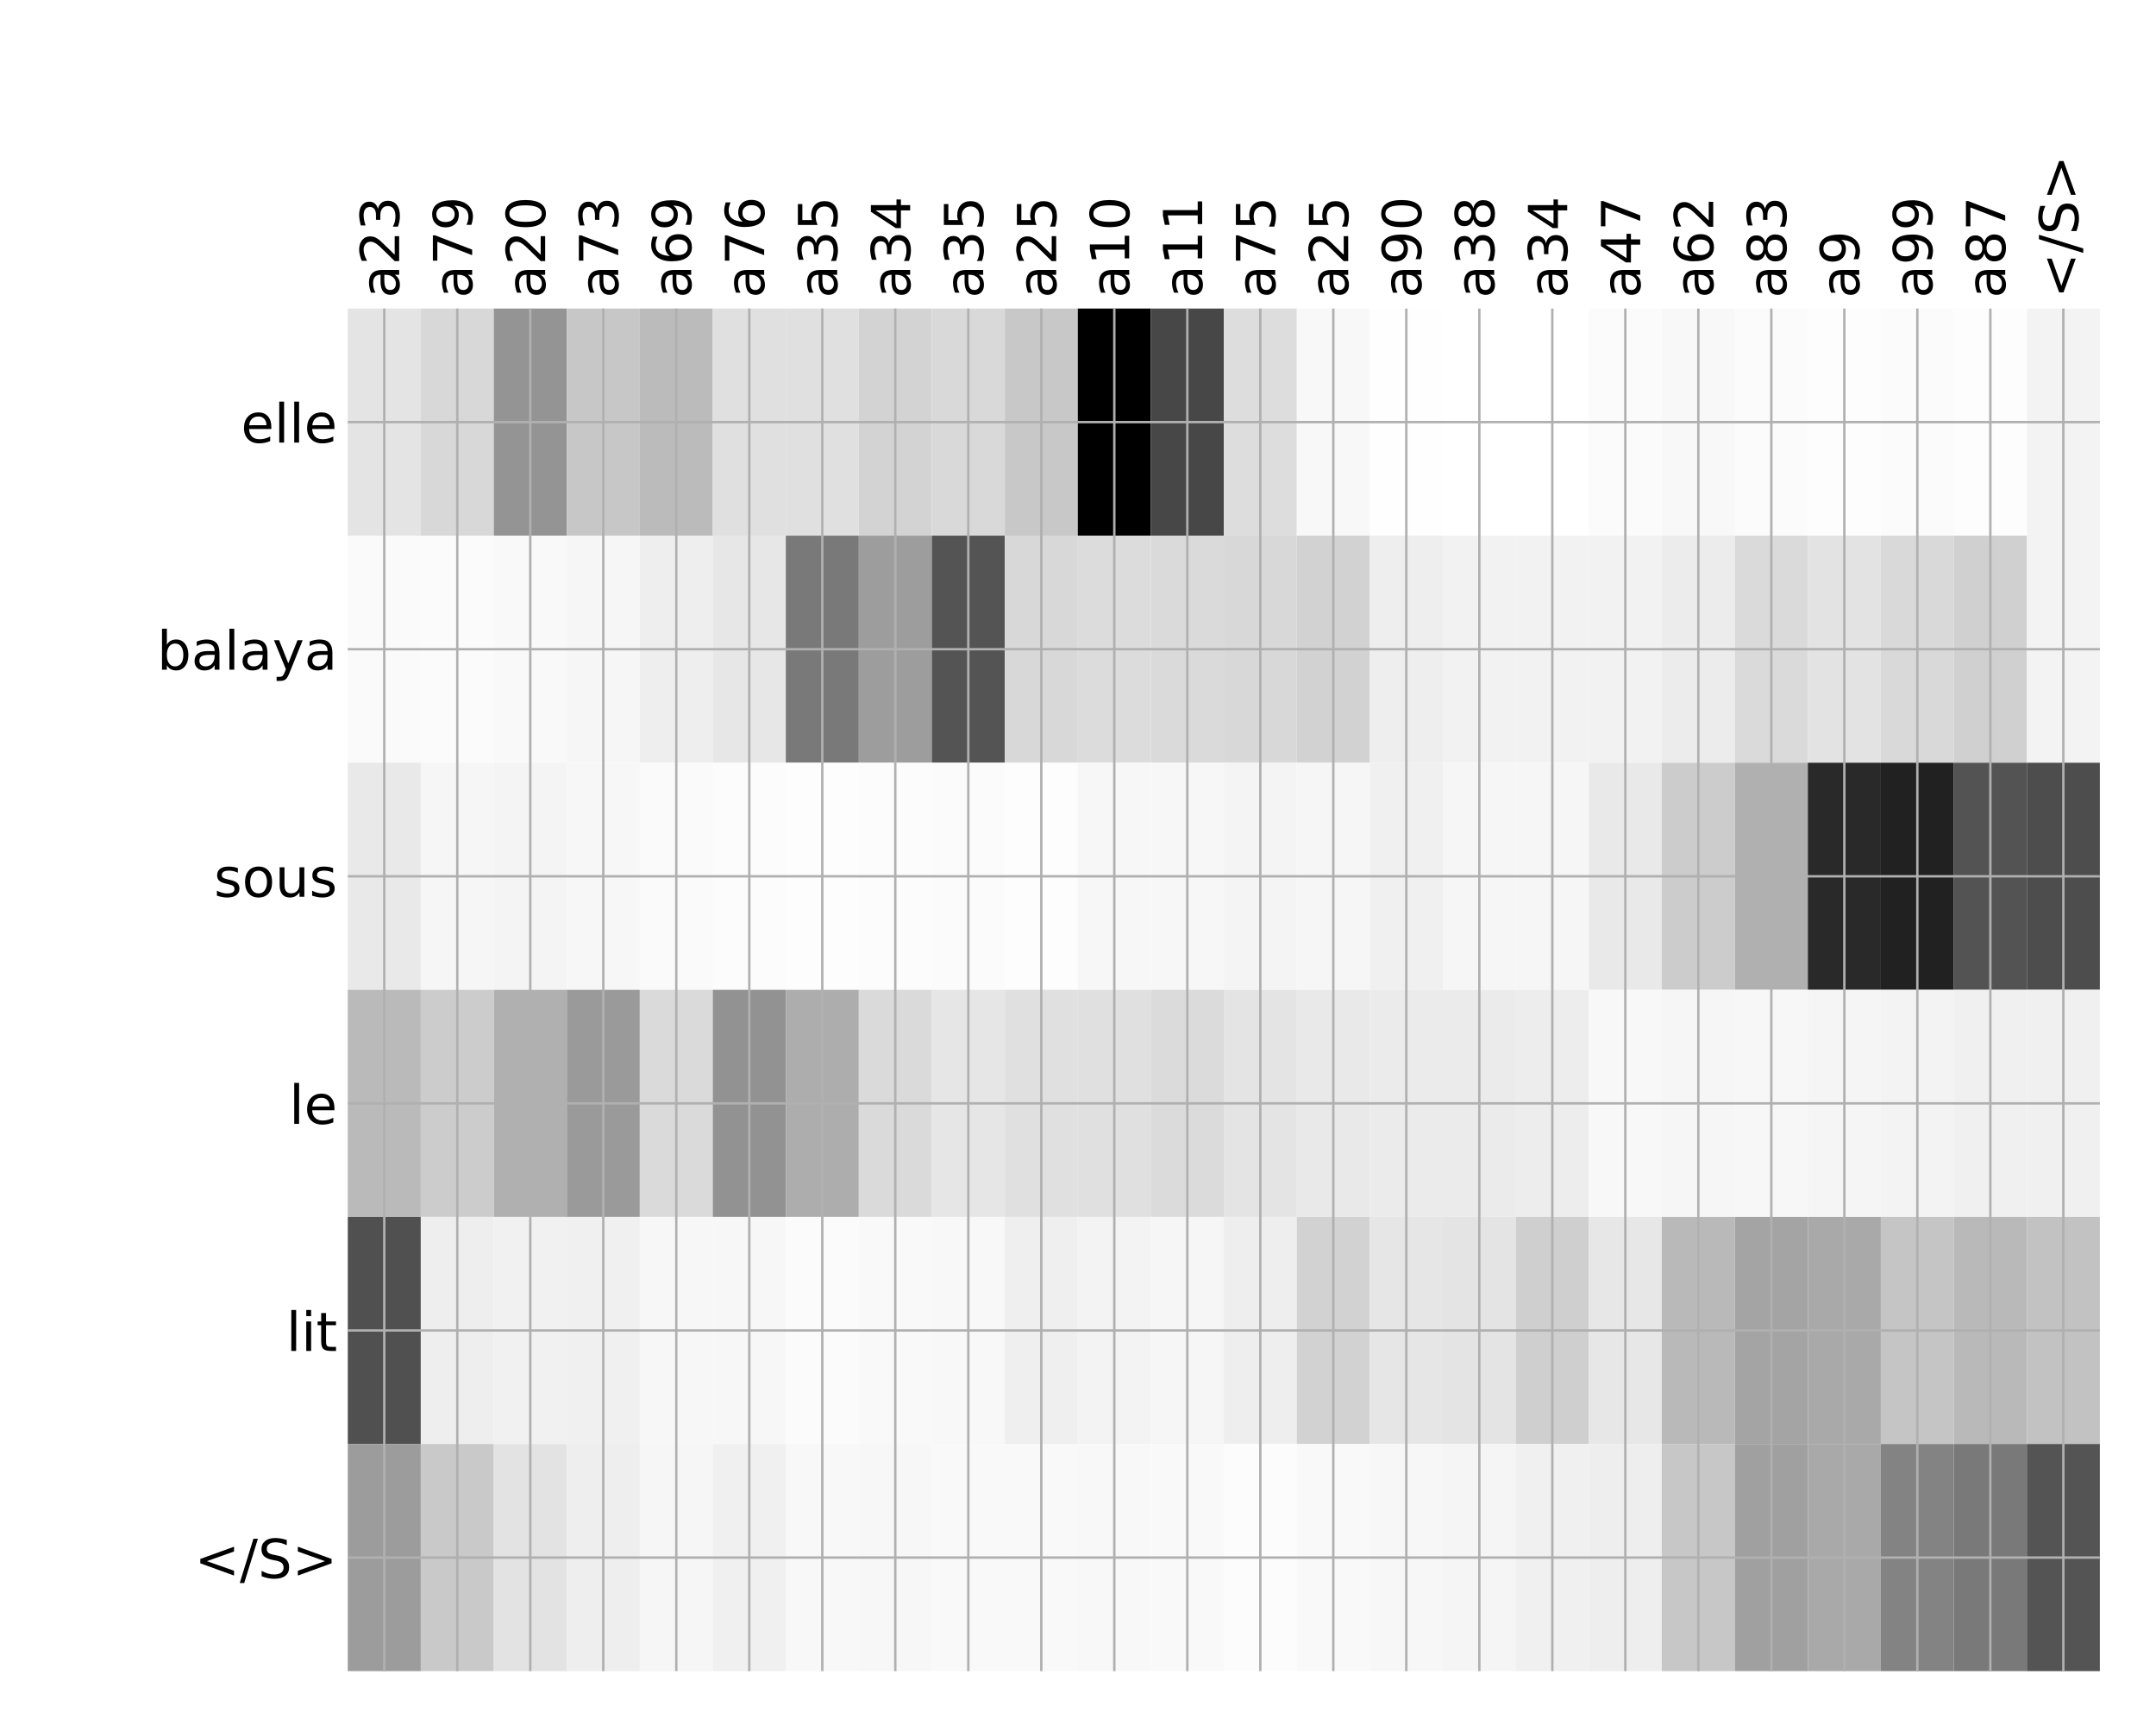<?xml version="1.0" encoding="utf-8" standalone="no"?>
<!DOCTYPE svg PUBLIC "-//W3C//DTD SVG 1.1//EN"
  "http://www.w3.org/Graphics/SVG/1.1/DTD/svg11.dtd">
<!-- Created with matplotlib (http://matplotlib.org/) -->
<svg height="576pt" version="1.1" viewBox="0 0 720 576" width="720pt" xmlns="http://www.w3.org/2000/svg" xmlns:xlink="http://www.w3.org/1999/xlink">
 <defs>
  <style type="text/css">
*{stroke-linecap:butt;stroke-linejoin:round;}
  </style>
 </defs>
 <g id="figure_1">
  <g id="patch_1">
   <path d="M 0 576 
L 720 576 
L 720 0 
L 0 0 
z
" style="fill:#ffffff;"/>
  </g>
  <g id="axes_1">
   <g id="PolyCollection_1">
    <path clip-path="url(#p6fb99b2651)" d="M 116.141 103.033 
L 116.141 178.861 
L 140.52 178.861 
L 140.52 103.033 
L 116.141 103.033 
z
" style="fill:#e4e4e4;"/>
    <path clip-path="url(#p6fb99b2651)" d="M 140.52 103.033 
L 140.52 178.861 
L 164.9 178.861 
L 164.9 103.033 
L 140.52 103.033 
z
" style="fill:#d8d8d8;"/>
    <path clip-path="url(#p6fb99b2651)" d="M 164.9 103.033 
L 164.9 178.861 
L 189.279 178.861 
L 189.279 103.033 
L 164.9 103.033 
z
" style="fill:#949494;"/>
    <path clip-path="url(#p6fb99b2651)" d="M 189.279 103.033 
L 189.279 178.861 
L 213.659 178.861 
L 213.659 103.033 
L 189.279 103.033 
z
" style="fill:#c7c7c7;"/>
    <path clip-path="url(#p6fb99b2651)" d="M 213.659 103.033 
L 213.659 178.861 
L 238.038 178.861 
L 238.038 103.033 
L 213.659 103.033 
z
" style="fill:#bbbbbb;"/>
    <path clip-path="url(#p6fb99b2651)" d="M 238.038 103.033 
L 238.038 178.861 
L 262.418 178.861 
L 262.418 103.033 
L 238.038 103.033 
z
" style="fill:#e0e0e0;"/>
    <path clip-path="url(#p6fb99b2651)" d="M 262.418 103.033 
L 262.418 178.861 
L 286.798 178.861 
L 286.798 103.033 
L 262.418 103.033 
z
" style="fill:#e0e0e0;"/>
    <path clip-path="url(#p6fb99b2651)" d="M 286.798 103.033 
L 286.798 178.861 
L 311.177 178.861 
L 311.177 103.033 
L 286.798 103.033 
z
" style="fill:#d3d3d3;"/>
    <path clip-path="url(#p6fb99b2651)" d="M 311.177 103.033 
L 311.177 178.861 
L 335.557 178.861 
L 335.557 103.033 
L 311.177 103.033 
z
" style="fill:#d9d9d9;"/>
    <path clip-path="url(#p6fb99b2651)" d="M 335.557 103.033 
L 335.557 178.861 
L 359.936 178.861 
L 359.936 103.033 
L 335.557 103.033 
z
" style="fill:#c8c8c8;"/>
    <path clip-path="url(#p6fb99b2651)" d="M 359.936 103.033 
L 359.936 178.861 
L 384.316 178.861 
L 384.316 103.033 
L 359.936 103.033 
z
"/>
    <path clip-path="url(#p6fb99b2651)" d="M 384.316 103.033 
L 384.316 178.861 
L 408.695 178.861 
L 408.695 103.033 
L 384.316 103.033 
z
" style="fill:#474747;"/>
    <path clip-path="url(#p6fb99b2651)" d="M 408.695 103.033 
L 408.695 178.861 
L 433.075 178.861 
L 433.075 103.033 
L 408.695 103.033 
z
" style="fill:#dddddd;"/>
    <path clip-path="url(#p6fb99b2651)" d="M 433.075 103.033 
L 433.075 178.861 
L 457.454 178.861 
L 457.454 103.033 
L 433.075 103.033 
z
" style="fill:#f8f8f8;"/>
    <path clip-path="url(#p6fb99b2651)" d="M 457.454 103.033 
L 457.454 178.861 
L 481.834 178.861 
L 481.834 103.033 
L 457.454 103.033 
z
" style="fill:#fefefe;"/>
    <path clip-path="url(#p6fb99b2651)" d="M 481.834 103.033 
L 481.834 178.861 
L 506.214 178.861 
L 506.214 103.033 
L 481.834 103.033 
z
" style="fill:#ffffff;"/>
    <path clip-path="url(#p6fb99b2651)" d="M 506.214 103.033 
L 506.214 178.861 
L 530.593 178.861 
L 530.593 103.033 
L 506.214 103.033 
z
" style="fill:#ffffff;"/>
    <path clip-path="url(#p6fb99b2651)" d="M 530.593 103.033 
L 530.593 178.861 
L 554.973 178.861 
L 554.973 103.033 
L 530.593 103.033 
z
" style="fill:#fbfbfb;"/>
    <path clip-path="url(#p6fb99b2651)" d="M 554.973 103.033 
L 554.973 178.861 
L 579.352 178.861 
L 579.352 103.033 
L 554.973 103.033 
z
" style="fill:#f8f8f8;"/>
    <path clip-path="url(#p6fb99b2651)" d="M 579.352 103.033 
L 579.352 178.861 
L 603.732 178.861 
L 603.732 103.033 
L 579.352 103.033 
z
" style="fill:#fbfbfb;"/>
    <path clip-path="url(#p6fb99b2651)" d="M 603.732 103.033 
L 603.732 178.861 
L 628.111 178.861 
L 628.111 103.033 
L 603.732 103.033 
z
" style="fill:#fdfdfd;"/>
    <path clip-path="url(#p6fb99b2651)" d="M 628.111 103.033 
L 628.111 178.861 
L 652.491 178.861 
L 652.491 103.033 
L 628.111 103.033 
z
" style="fill:#fbfbfb;"/>
    <path clip-path="url(#p6fb99b2651)" d="M 652.491 103.033 
L 652.491 178.861 
L 676.87 178.861 
L 676.87 103.033 
L 652.491 103.033 
z
" style="fill:#fdfdfd;"/>
    <path clip-path="url(#p6fb99b2651)" d="M 676.87 103.033 
L 676.87 178.861 
L 701.25 178.861 
L 701.25 103.033 
L 676.87 103.033 
z
" style="fill:#f3f3f3;"/>
    <path clip-path="url(#p6fb99b2651)" d="M 116.141 178.861 
L 116.141 254.689 
L 140.52 254.689 
L 140.52 178.861 
L 116.141 178.861 
z
" style="fill:#fafafa;"/>
    <path clip-path="url(#p6fb99b2651)" d="M 140.52 178.861 
L 140.52 254.689 
L 164.9 254.689 
L 164.9 178.861 
L 140.52 178.861 
z
" style="fill:#fbfbfb;"/>
    <path clip-path="url(#p6fb99b2651)" d="M 164.9 178.861 
L 164.9 254.689 
L 189.279 254.689 
L 189.279 178.861 
L 164.9 178.861 
z
" style="fill:#f9f9f9;"/>
    <path clip-path="url(#p6fb99b2651)" d="M 189.279 178.861 
L 189.279 254.689 
L 213.659 254.689 
L 213.659 178.861 
L 189.279 178.861 
z
" style="fill:#f6f6f6;"/>
    <path clip-path="url(#p6fb99b2651)" d="M 213.659 178.861 
L 213.659 254.689 
L 238.038 254.689 
L 238.038 178.861 
L 213.659 178.861 
z
" style="fill:#eeeeee;"/>
    <path clip-path="url(#p6fb99b2651)" d="M 238.038 178.861 
L 238.038 254.689 
L 262.418 254.689 
L 262.418 178.861 
L 238.038 178.861 
z
" style="fill:#e7e7e7;"/>
    <path clip-path="url(#p6fb99b2651)" d="M 262.418 178.861 
L 262.418 254.689 
L 286.798 254.689 
L 286.798 178.861 
L 262.418 178.861 
z
" style="fill:#797979;"/>
    <path clip-path="url(#p6fb99b2651)" d="M 286.798 178.861 
L 286.798 254.689 
L 311.177 254.689 
L 311.177 178.861 
L 286.798 178.861 
z
" style="fill:#9d9d9d;"/>
    <path clip-path="url(#p6fb99b2651)" d="M 311.177 178.861 
L 311.177 254.689 
L 335.557 254.689 
L 335.557 178.861 
L 311.177 178.861 
z
" style="fill:#545454;"/>
    <path clip-path="url(#p6fb99b2651)" d="M 335.557 178.861 
L 335.557 254.689 
L 359.936 254.689 
L 359.936 178.861 
L 335.557 178.861 
z
" style="fill:#d8d8d8;"/>
    <path clip-path="url(#p6fb99b2651)" d="M 359.936 178.861 
L 359.936 254.689 
L 384.316 254.689 
L 384.316 178.861 
L 359.936 178.861 
z
" style="fill:#dcdcdc;"/>
    <path clip-path="url(#p6fb99b2651)" d="M 384.316 178.861 
L 384.316 254.689 
L 408.695 254.689 
L 408.695 178.861 
L 384.316 178.861 
z
" style="fill:#dadada;"/>
    <path clip-path="url(#p6fb99b2651)" d="M 408.695 178.861 
L 408.695 254.689 
L 433.075 254.689 
L 433.075 178.861 
L 408.695 178.861 
z
" style="fill:#d8d8d8;"/>
    <path clip-path="url(#p6fb99b2651)" d="M 433.075 178.861 
L 433.075 254.689 
L 457.454 254.689 
L 457.454 178.861 
L 433.075 178.861 
z
" style="fill:#d2d2d2;"/>
    <path clip-path="url(#p6fb99b2651)" d="M 457.454 178.861 
L 457.454 254.689 
L 481.834 254.689 
L 481.834 178.861 
L 457.454 178.861 
z
" style="fill:#eeeeee;"/>
    <path clip-path="url(#p6fb99b2651)" d="M 481.834 178.861 
L 481.834 254.689 
L 506.214 254.689 
L 506.214 178.861 
L 481.834 178.861 
z
" style="fill:#f2f2f2;"/>
    <path clip-path="url(#p6fb99b2651)" d="M 506.214 178.861 
L 506.214 254.689 
L 530.593 254.689 
L 530.593 178.861 
L 506.214 178.861 
z
" style="fill:#f2f2f2;"/>
    <path clip-path="url(#p6fb99b2651)" d="M 530.593 178.861 
L 530.593 254.689 
L 554.973 254.689 
L 554.973 178.861 
L 530.593 178.861 
z
" style="fill:#f2f2f2;"/>
    <path clip-path="url(#p6fb99b2651)" d="M 554.973 178.861 
L 554.973 254.689 
L 579.352 254.689 
L 579.352 178.861 
L 554.973 178.861 
z
" style="fill:#ececec;"/>
    <path clip-path="url(#p6fb99b2651)" d="M 579.352 178.861 
L 579.352 254.689 
L 603.732 254.689 
L 603.732 178.861 
L 579.352 178.861 
z
" style="fill:#dadada;"/>
    <path clip-path="url(#p6fb99b2651)" d="M 603.732 178.861 
L 603.732 254.689 
L 628.111 254.689 
L 628.111 178.861 
L 603.732 178.861 
z
" style="fill:#e3e3e3;"/>
    <path clip-path="url(#p6fb99b2651)" d="M 628.111 178.861 
L 628.111 254.689 
L 652.491 254.689 
L 652.491 178.861 
L 628.111 178.861 
z
" style="fill:#d9d9d9;"/>
    <path clip-path="url(#p6fb99b2651)" d="M 652.491 178.861 
L 652.491 254.689 
L 676.87 254.689 
L 676.87 178.861 
L 652.491 178.861 
z
" style="fill:#d0d0d0;"/>
    <path clip-path="url(#p6fb99b2651)" d="M 676.87 178.861 
L 676.87 254.689 
L 701.25 254.689 
L 701.25 178.861 
L 676.87 178.861 
z
" style="fill:#f3f3f3;"/>
    <path clip-path="url(#p6fb99b2651)" d="M 116.141 254.689 
L 116.141 330.517 
L 140.52 330.517 
L 140.52 254.689 
L 116.141 254.689 
z
" style="fill:#e9e9e9;"/>
    <path clip-path="url(#p6fb99b2651)" d="M 140.52 254.689 
L 140.52 330.517 
L 164.9 330.517 
L 164.9 254.689 
L 140.52 254.689 
z
" style="fill:#f6f6f6;"/>
    <path clip-path="url(#p6fb99b2651)" d="M 164.9 254.689 
L 164.9 330.517 
L 189.279 330.517 
L 189.279 254.689 
L 164.9 254.689 
z
" style="fill:#f4f4f4;"/>
    <path clip-path="url(#p6fb99b2651)" d="M 189.279 254.689 
L 189.279 330.517 
L 213.659 330.517 
L 213.659 254.689 
L 189.279 254.689 
z
" style="fill:#f7f7f7;"/>
    <path clip-path="url(#p6fb99b2651)" d="M 213.659 254.689 
L 213.659 330.517 
L 238.038 330.517 
L 238.038 254.689 
L 213.659 254.689 
z
" style="fill:#fafafa;"/>
    <path clip-path="url(#p6fb99b2651)" d="M 238.038 254.689 
L 238.038 330.517 
L 262.418 330.517 
L 262.418 254.689 
L 238.038 254.689 
z
" style="fill:#fcfcfc;"/>
    <path clip-path="url(#p6fb99b2651)" d="M 262.418 254.689 
L 262.418 330.517 
L 286.798 330.517 
L 286.798 254.689 
L 262.418 254.689 
z
" style="fill:#fdfdfd;"/>
    <path clip-path="url(#p6fb99b2651)" d="M 286.798 254.689 
L 286.798 330.517 
L 311.177 330.517 
L 311.177 254.689 
L 286.798 254.689 
z
" style="fill:#fcfcfc;"/>
    <path clip-path="url(#p6fb99b2651)" d="M 311.177 254.689 
L 311.177 330.517 
L 335.557 330.517 
L 335.557 254.689 
L 311.177 254.689 
z
" style="fill:#fbfbfb;"/>
    <path clip-path="url(#p6fb99b2651)" d="M 335.557 254.689 
L 335.557 330.517 
L 359.936 330.517 
L 359.936 254.689 
L 335.557 254.689 
z
" style="fill:#fdfdfd;"/>
    <path clip-path="url(#p6fb99b2651)" d="M 359.936 254.689 
L 359.936 330.517 
L 384.316 330.517 
L 384.316 254.689 
L 359.936 254.689 
z
" style="fill:#f7f7f7;"/>
    <path clip-path="url(#p6fb99b2651)" d="M 384.316 254.689 
L 384.316 330.517 
L 408.695 330.517 
L 408.695 254.689 
L 384.316 254.689 
z
" style="fill:#f7f7f7;"/>
    <path clip-path="url(#p6fb99b2651)" d="M 408.695 254.689 
L 408.695 330.517 
L 433.075 330.517 
L 433.075 254.689 
L 408.695 254.689 
z
" style="fill:#f4f4f4;"/>
    <path clip-path="url(#p6fb99b2651)" d="M 433.075 254.689 
L 433.075 330.517 
L 457.454 330.517 
L 457.454 254.689 
L 433.075 254.689 
z
" style="fill:#f6f6f6;"/>
    <path clip-path="url(#p6fb99b2651)" d="M 457.454 254.689 
L 457.454 330.517 
L 481.834 330.517 
L 481.834 254.689 
L 457.454 254.689 
z
" style="fill:#f0f0f0;"/>
    <path clip-path="url(#p6fb99b2651)" d="M 481.834 254.689 
L 481.834 330.517 
L 506.214 330.517 
L 506.214 254.689 
L 481.834 254.689 
z
" style="fill:#f6f6f6;"/>
    <path clip-path="url(#p6fb99b2651)" d="M 506.214 254.689 
L 506.214 330.517 
L 530.593 330.517 
L 530.593 254.689 
L 506.214 254.689 
z
" style="fill:#f6f6f6;"/>
    <path clip-path="url(#p6fb99b2651)" d="M 530.593 254.689 
L 530.593 330.517 
L 554.973 330.517 
L 554.973 254.689 
L 530.593 254.689 
z
" style="fill:#e9e9e9;"/>
    <path clip-path="url(#p6fb99b2651)" d="M 554.973 254.689 
L 554.973 330.517 
L 579.352 330.517 
L 579.352 254.689 
L 554.973 254.689 
z
" style="fill:#cccccc;"/>
    <path clip-path="url(#p6fb99b2651)" d="M 579.352 254.689 
L 579.352 330.517 
L 603.732 330.517 
L 603.732 254.689 
L 579.352 254.689 
z
" style="fill:#b0b0b0;"/>
    <path clip-path="url(#p6fb99b2651)" d="M 603.732 254.689 
L 603.732 330.517 
L 628.111 330.517 
L 628.111 254.689 
L 603.732 254.689 
z
" style="fill:#292929;"/>
    <path clip-path="url(#p6fb99b2651)" d="M 628.111 254.689 
L 628.111 330.517 
L 652.491 330.517 
L 652.491 254.689 
L 628.111 254.689 
z
" style="fill:#212121;"/>
    <path clip-path="url(#p6fb99b2651)" d="M 652.491 254.689 
L 652.491 330.517 
L 676.87 330.517 
L 676.87 254.689 
L 652.491 254.689 
z
" style="fill:#535353;"/>
    <path clip-path="url(#p6fb99b2651)" d="M 676.87 254.689 
L 676.87 330.517 
L 701.25 330.517 
L 701.25 254.689 
L 676.87 254.689 
z
" style="fill:#4d4d4d;"/>
    <path clip-path="url(#p6fb99b2651)" d="M 116.141 330.517 
L 116.141 406.344 
L 140.52 406.344 
L 140.52 330.517 
L 116.141 330.517 
z
" style="fill:#bababa;"/>
    <path clip-path="url(#p6fb99b2651)" d="M 140.52 330.517 
L 140.52 406.344 
L 164.9 406.344 
L 164.9 330.517 
L 140.52 330.517 
z
" style="fill:#cccccc;"/>
    <path clip-path="url(#p6fb99b2651)" d="M 164.9 330.517 
L 164.9 406.344 
L 189.279 406.344 
L 189.279 330.517 
L 164.9 330.517 
z
" style="fill:#b0b0b0;"/>
    <path clip-path="url(#p6fb99b2651)" d="M 189.279 330.517 
L 189.279 406.344 
L 213.659 406.344 
L 213.659 330.517 
L 189.279 330.517 
z
" style="fill:#9a9a9a;"/>
    <path clip-path="url(#p6fb99b2651)" d="M 213.659 330.517 
L 213.659 406.344 
L 238.038 406.344 
L 238.038 330.517 
L 213.659 330.517 
z
" style="fill:#dadada;"/>
    <path clip-path="url(#p6fb99b2651)" d="M 238.038 330.517 
L 238.038 406.344 
L 262.418 406.344 
L 262.418 330.517 
L 238.038 330.517 
z
" style="fill:#929292;"/>
    <path clip-path="url(#p6fb99b2651)" d="M 262.418 330.517 
L 262.418 406.344 
L 286.798 406.344 
L 286.798 330.517 
L 262.418 330.517 
z
" style="fill:#adadad;"/>
    <path clip-path="url(#p6fb99b2651)" d="M 286.798 330.517 
L 286.798 406.344 
L 311.177 406.344 
L 311.177 330.517 
L 286.798 330.517 
z
" style="fill:#dadada;"/>
    <path clip-path="url(#p6fb99b2651)" d="M 311.177 330.517 
L 311.177 406.344 
L 335.557 406.344 
L 335.557 330.517 
L 311.177 330.517 
z
" style="fill:#e6e6e6;"/>
    <path clip-path="url(#p6fb99b2651)" d="M 335.557 330.517 
L 335.557 406.344 
L 359.936 406.344 
L 359.936 330.517 
L 335.557 330.517 
z
" style="fill:#e0e0e0;"/>
    <path clip-path="url(#p6fb99b2651)" d="M 359.936 330.517 
L 359.936 406.344 
L 384.316 406.344 
L 384.316 330.517 
L 359.936 330.517 
z
" style="fill:#e0e0e0;"/>
    <path clip-path="url(#p6fb99b2651)" d="M 384.316 330.517 
L 384.316 406.344 
L 408.695 406.344 
L 408.695 330.517 
L 384.316 330.517 
z
" style="fill:#dbdbdb;"/>
    <path clip-path="url(#p6fb99b2651)" d="M 408.695 330.517 
L 408.695 406.344 
L 433.075 406.344 
L 433.075 330.517 
L 408.695 330.517 
z
" style="fill:#e4e4e4;"/>
    <path clip-path="url(#p6fb99b2651)" d="M 433.075 330.517 
L 433.075 406.344 
L 457.454 406.344 
L 457.454 330.517 
L 433.075 330.517 
z
" style="fill:#e9e9e9;"/>
    <path clip-path="url(#p6fb99b2651)" d="M 457.454 330.517 
L 457.454 406.344 
L 481.834 406.344 
L 481.834 330.517 
L 457.454 330.517 
z
" style="fill:#ebebeb;"/>
    <path clip-path="url(#p6fb99b2651)" d="M 481.834 330.517 
L 481.834 406.344 
L 506.214 406.344 
L 506.214 330.517 
L 481.834 330.517 
z
" style="fill:#ebebeb;"/>
    <path clip-path="url(#p6fb99b2651)" d="M 506.214 330.517 
L 506.214 406.344 
L 530.593 406.344 
L 530.593 330.517 
L 506.214 330.517 
z
" style="fill:#ededed;"/>
    <path clip-path="url(#p6fb99b2651)" d="M 530.593 330.517 
L 530.593 406.344 
L 554.973 406.344 
L 554.973 330.517 
L 530.593 330.517 
z
" style="fill:#f8f8f8;"/>
    <path clip-path="url(#p6fb99b2651)" d="M 554.973 330.517 
L 554.973 406.344 
L 579.352 406.344 
L 579.352 330.517 
L 554.973 330.517 
z
" style="fill:#f6f6f6;"/>
    <path clip-path="url(#p6fb99b2651)" d="M 579.352 330.517 
L 579.352 406.344 
L 603.732 406.344 
L 603.732 330.517 
L 579.352 330.517 
z
" style="fill:#f7f7f7;"/>
    <path clip-path="url(#p6fb99b2651)" d="M 603.732 330.517 
L 603.732 406.344 
L 628.111 406.344 
L 628.111 330.517 
L 603.732 330.517 
z
" style="fill:#f5f5f5;"/>
    <path clip-path="url(#p6fb99b2651)" d="M 628.111 330.517 
L 628.111 406.344 
L 652.491 406.344 
L 652.491 330.517 
L 628.111 330.517 
z
" style="fill:#f3f3f3;"/>
    <path clip-path="url(#p6fb99b2651)" d="M 652.491 330.517 
L 652.491 406.344 
L 676.87 406.344 
L 676.87 330.517 
L 652.491 330.517 
z
" style="fill:#f0f0f0;"/>
    <path clip-path="url(#p6fb99b2651)" d="M 676.87 330.517 
L 676.87 406.344 
L 701.25 406.344 
L 701.25 330.517 
L 676.87 330.517 
z
" style="fill:#f0f0f0;"/>
    <path clip-path="url(#p6fb99b2651)" d="M 116.141 406.344 
L 116.141 482.172 
L 140.52 482.172 
L 140.52 406.344 
L 116.141 406.344 
z
" style="fill:#505050;"/>
    <path clip-path="url(#p6fb99b2651)" d="M 140.52 406.344 
L 140.52 482.172 
L 164.9 482.172 
L 164.9 406.344 
L 140.52 406.344 
z
" style="fill:#eeeeee;"/>
    <path clip-path="url(#p6fb99b2651)" d="M 164.9 406.344 
L 164.9 482.172 
L 189.279 482.172 
L 189.279 406.344 
L 164.9 406.344 
z
" style="fill:#f1f1f1;"/>
    <path clip-path="url(#p6fb99b2651)" d="M 189.279 406.344 
L 189.279 482.172 
L 213.659 482.172 
L 213.659 406.344 
L 189.279 406.344 
z
" style="fill:#f0f0f0;"/>
    <path clip-path="url(#p6fb99b2651)" d="M 213.659 406.344 
L 213.659 482.172 
L 238.038 482.172 
L 238.038 406.344 
L 213.659 406.344 
z
" style="fill:#f7f7f7;"/>
    <path clip-path="url(#p6fb99b2651)" d="M 238.038 406.344 
L 238.038 482.172 
L 262.418 482.172 
L 262.418 406.344 
L 238.038 406.344 
z
" style="fill:#f7f7f7;"/>
    <path clip-path="url(#p6fb99b2651)" d="M 262.418 406.344 
L 262.418 482.172 
L 286.798 482.172 
L 286.798 406.344 
L 262.418 406.344 
z
" style="fill:#fbfbfb;"/>
    <path clip-path="url(#p6fb99b2651)" d="M 286.798 406.344 
L 286.798 482.172 
L 311.177 482.172 
L 311.177 406.344 
L 286.798 406.344 
z
" style="fill:#f9f9f9;"/>
    <path clip-path="url(#p6fb99b2651)" d="M 311.177 406.344 
L 311.177 482.172 
L 335.557 482.172 
L 335.557 406.344 
L 311.177 406.344 
z
" style="fill:#f8f8f8;"/>
    <path clip-path="url(#p6fb99b2651)" d="M 335.557 406.344 
L 335.557 482.172 
L 359.936 482.172 
L 359.936 406.344 
L 335.557 406.344 
z
" style="fill:#efefef;"/>
    <path clip-path="url(#p6fb99b2651)" d="M 359.936 406.344 
L 359.936 482.172 
L 384.316 482.172 
L 384.316 406.344 
L 359.936 406.344 
z
" style="fill:#f3f3f3;"/>
    <path clip-path="url(#p6fb99b2651)" d="M 384.316 406.344 
L 384.316 482.172 
L 408.695 482.172 
L 408.695 406.344 
L 384.316 406.344 
z
" style="fill:#f6f6f6;"/>
    <path clip-path="url(#p6fb99b2651)" d="M 408.695 406.344 
L 408.695 482.172 
L 433.075 482.172 
L 433.075 406.344 
L 408.695 406.344 
z
" style="fill:#eeeeee;"/>
    <path clip-path="url(#p6fb99b2651)" d="M 433.075 406.344 
L 433.075 482.172 
L 457.454 482.172 
L 457.454 406.344 
L 433.075 406.344 
z
" style="fill:#d2d2d2;"/>
    <path clip-path="url(#p6fb99b2651)" d="M 457.454 406.344 
L 457.454 482.172 
L 481.834 482.172 
L 481.834 406.344 
L 457.454 406.344 
z
" style="fill:#e6e6e6;"/>
    <path clip-path="url(#p6fb99b2651)" d="M 481.834 406.344 
L 481.834 482.172 
L 506.214 482.172 
L 506.214 406.344 
L 481.834 406.344 
z
" style="fill:#e4e4e4;"/>
    <path clip-path="url(#p6fb99b2651)" d="M 506.214 406.344 
L 506.214 482.172 
L 530.593 482.172 
L 530.593 406.344 
L 506.214 406.344 
z
" style="fill:#cfcfcf;"/>
    <path clip-path="url(#p6fb99b2651)" d="M 530.593 406.344 
L 530.593 482.172 
L 554.973 482.172 
L 554.973 406.344 
L 530.593 406.344 
z
" style="fill:#e7e7e7;"/>
    <path clip-path="url(#p6fb99b2651)" d="M 554.973 406.344 
L 554.973 482.172 
L 579.352 482.172 
L 579.352 406.344 
L 554.973 406.344 
z
" style="fill:#b9b9b9;"/>
    <path clip-path="url(#p6fb99b2651)" d="M 579.352 406.344 
L 579.352 482.172 
L 603.732 482.172 
L 603.732 406.344 
L 579.352 406.344 
z
" style="fill:#a4a4a4;"/>
    <path clip-path="url(#p6fb99b2651)" d="M 603.732 406.344 
L 603.732 482.172 
L 628.111 482.172 
L 628.111 406.344 
L 603.732 406.344 
z
" style="fill:#a9a9a9;"/>
    <path clip-path="url(#p6fb99b2651)" d="M 628.111 406.344 
L 628.111 482.172 
L 652.491 482.172 
L 652.491 406.344 
L 628.111 406.344 
z
" style="fill:#c5c5c5;"/>
    <path clip-path="url(#p6fb99b2651)" d="M 652.491 406.344 
L 652.491 482.172 
L 676.87 482.172 
L 676.87 406.344 
L 652.491 406.344 
z
" style="fill:#b9b9b9;"/>
    <path clip-path="url(#p6fb99b2651)" d="M 676.87 406.344 
L 676.87 482.172 
L 701.25 482.172 
L 701.25 406.344 
L 676.87 406.344 
z
" style="fill:#c2c2c2;"/>
    <path clip-path="url(#p6fb99b2651)" d="M 116.141 482.172 
L 116.141 558 
L 140.52 558 
L 140.52 482.172 
L 116.141 482.172 
z
" style="fill:#9c9c9c;"/>
    <path clip-path="url(#p6fb99b2651)" d="M 140.52 482.172 
L 140.52 558 
L 164.9 558 
L 164.9 482.172 
L 140.52 482.172 
z
" style="fill:#c9c9c9;"/>
    <path clip-path="url(#p6fb99b2651)" d="M 164.9 482.172 
L 164.9 558 
L 189.279 558 
L 189.279 482.172 
L 164.9 482.172 
z
" style="fill:#e3e3e3;"/>
    <path clip-path="url(#p6fb99b2651)" d="M 189.279 482.172 
L 189.279 558 
L 213.659 558 
L 213.659 482.172 
L 189.279 482.172 
z
" style="fill:#eeeeee;"/>
    <path clip-path="url(#p6fb99b2651)" d="M 213.659 482.172 
L 213.659 558 
L 238.038 558 
L 238.038 482.172 
L 213.659 482.172 
z
" style="fill:#f6f6f6;"/>
    <path clip-path="url(#p6fb99b2651)" d="M 238.038 482.172 
L 238.038 558 
L 262.418 558 
L 262.418 482.172 
L 238.038 482.172 
z
" style="fill:#f0f0f0;"/>
    <path clip-path="url(#p6fb99b2651)" d="M 262.418 482.172 
L 262.418 558 
L 286.798 558 
L 286.798 482.172 
L 262.418 482.172 
z
" style="fill:#f8f8f8;"/>
    <path clip-path="url(#p6fb99b2651)" d="M 286.798 482.172 
L 286.798 558 
L 311.177 558 
L 311.177 482.172 
L 286.798 482.172 
z
" style="fill:#f7f7f7;"/>
    <path clip-path="url(#p6fb99b2651)" d="M 311.177 482.172 
L 311.177 558 
L 335.557 558 
L 335.557 482.172 
L 311.177 482.172 
z
" style="fill:#f9f9f9;"/>
    <path clip-path="url(#p6fb99b2651)" d="M 335.557 482.172 
L 335.557 558 
L 359.936 558 
L 359.936 482.172 
L 335.557 482.172 
z
" style="fill:#f9f9f9;"/>
    <path clip-path="url(#p6fb99b2651)" d="M 359.936 482.172 
L 359.936 558 
L 384.316 558 
L 384.316 482.172 
L 359.936 482.172 
z
" style="fill:#f8f8f8;"/>
    <path clip-path="url(#p6fb99b2651)" d="M 384.316 482.172 
L 384.316 558 
L 408.695 558 
L 408.695 482.172 
L 384.316 482.172 
z
" style="fill:#f9f9f9;"/>
    <path clip-path="url(#p6fb99b2651)" d="M 408.695 482.172 
L 408.695 558 
L 433.075 558 
L 433.075 482.172 
L 408.695 482.172 
z
" style="fill:#fcfcfc;"/>
    <path clip-path="url(#p6fb99b2651)" d="M 433.075 482.172 
L 433.075 558 
L 457.454 558 
L 457.454 482.172 
L 433.075 482.172 
z
" style="fill:#f9f9f9;"/>
    <path clip-path="url(#p6fb99b2651)" d="M 457.454 482.172 
L 457.454 558 
L 481.834 558 
L 481.834 482.172 
L 457.454 482.172 
z
" style="fill:#f7f7f7;"/>
    <path clip-path="url(#p6fb99b2651)" d="M 481.834 482.172 
L 481.834 558 
L 506.214 558 
L 506.214 482.172 
L 481.834 482.172 
z
" style="fill:#f5f5f5;"/>
    <path clip-path="url(#p6fb99b2651)" d="M 506.214 482.172 
L 506.214 558 
L 530.593 558 
L 530.593 482.172 
L 506.214 482.172 
z
" style="fill:#f0f0f0;"/>
    <path clip-path="url(#p6fb99b2651)" d="M 530.593 482.172 
L 530.593 558 
L 554.973 558 
L 554.973 482.172 
L 530.593 482.172 
z
" style="fill:#eeeeee;"/>
    <path clip-path="url(#p6fb99b2651)" d="M 554.973 482.172 
L 554.973 558 
L 579.352 558 
L 579.352 482.172 
L 554.973 482.172 
z
" style="fill:#c7c7c7;"/>
    <path clip-path="url(#p6fb99b2651)" d="M 579.352 482.172 
L 579.352 558 
L 603.732 558 
L 603.732 482.172 
L 579.352 482.172 
z
" style="fill:#a0a0a0;"/>
    <path clip-path="url(#p6fb99b2651)" d="M 603.732 482.172 
L 603.732 558 
L 628.111 558 
L 628.111 482.172 
L 603.732 482.172 
z
" style="fill:#a9a9a9;"/>
    <path clip-path="url(#p6fb99b2651)" d="M 628.111 482.172 
L 628.111 558 
L 652.491 558 
L 652.491 482.172 
L 628.111 482.172 
z
" style="fill:#838383;"/>
    <path clip-path="url(#p6fb99b2651)" d="M 652.491 482.172 
L 652.491 558 
L 676.87 558 
L 676.87 482.172 
L 652.491 482.172 
z
" style="fill:#797979;"/>
    <path clip-path="url(#p6fb99b2651)" d="M 676.87 482.172 
L 676.87 558 
L 701.25 558 
L 701.25 482.172 
L 676.87 482.172 
z
" style="fill:#545454;"/>
   </g>
   <g id="matplotlib.axis_1">
    <g id="xtick_1">
     <g id="line2d_1">
      <path clip-path="url(#p6fb99b2651)" d="M 128.33 558 
L 128.33 103.033 
" style="fill:none;stroke:#b0b0b0;stroke-linecap:square;stroke-width:0.8;"/>
     </g>
     <g id="line2d_2"/>
     <g id="text_1">
      <!-- a23 -->
      <defs>
       <path d="M 34.281 27.484 
Q 23.391 27.484 19.188 25 
Q 14.984 22.516 14.984 16.5 
Q 14.984 11.719 18.141 8.906 
Q 21.297 6.109 26.703 6.109 
Q 34.188 6.109 38.703 11.406 
Q 43.219 16.703 43.219 25.484 
L 43.219 27.484 
z
M 52.203 31.203 
L 52.203 0 
L 43.219 0 
L 43.219 8.297 
Q 40.141 3.328 35.547 0.953 
Q 30.953 -1.422 24.312 -1.422 
Q 15.922 -1.422 10.953 3.297 
Q 6 8.016 6 15.922 
Q 6 25.141 12.172 29.828 
Q 18.359 34.516 30.609 34.516 
L 43.219 34.516 
L 43.219 35.406 
Q 43.219 41.609 39.141 45 
Q 35.062 48.391 27.688 48.391 
Q 23 48.391 18.547 47.266 
Q 14.109 46.141 10.016 43.891 
L 10.016 52.203 
Q 14.938 54.109 19.578 55.047 
Q 24.219 56 28.609 56 
Q 40.484 56 46.344 49.844 
Q 52.203 43.703 52.203 31.203 
z
" id="DejaVuSans-61"/>
       <path d="M 19.188 8.297 
L 53.609 8.297 
L 53.609 0 
L 7.328 0 
L 7.328 8.297 
Q 12.938 14.109 22.625 23.891 
Q 32.328 33.688 34.812 36.531 
Q 39.547 41.844 41.422 45.531 
Q 43.312 49.219 43.312 52.781 
Q 43.312 58.594 39.234 62.25 
Q 35.156 65.922 28.609 65.922 
Q 23.969 65.922 18.812 64.312 
Q 13.672 62.703 7.812 59.422 
L 7.812 69.391 
Q 13.766 71.781 18.938 73 
Q 24.125 74.219 28.422 74.219 
Q 39.75 74.219 46.484 68.547 
Q 53.219 62.891 53.219 53.422 
Q 53.219 48.922 51.531 44.891 
Q 49.859 40.875 45.406 35.406 
Q 44.188 33.984 37.641 27.219 
Q 31.109 20.453 19.188 8.297 
z
" id="DejaVuSans-32"/>
       <path d="M 40.578 39.312 
Q 47.656 37.797 51.625 33 
Q 55.609 28.219 55.609 21.188 
Q 55.609 10.406 48.188 4.484 
Q 40.766 -1.422 27.094 -1.422 
Q 22.516 -1.422 17.656 -0.516 
Q 12.797 0.391 7.625 2.203 
L 7.625 11.719 
Q 11.719 9.328 16.594 8.109 
Q 21.484 6.891 26.812 6.891 
Q 36.078 6.891 40.938 10.547 
Q 45.797 14.203 45.797 21.188 
Q 45.797 27.641 41.281 31.266 
Q 36.766 34.906 28.719 34.906 
L 20.219 34.906 
L 20.219 43.016 
L 29.109 43.016 
Q 36.375 43.016 40.234 45.922 
Q 44.094 48.828 44.094 54.297 
Q 44.094 59.906 40.109 62.906 
Q 36.141 65.922 28.719 65.922 
Q 24.656 65.922 20.016 65.031 
Q 15.375 64.156 9.812 62.312 
L 9.812 71.094 
Q 15.438 72.656 20.344 73.438 
Q 25.25 74.219 29.594 74.219 
Q 40.828 74.219 47.359 69.109 
Q 53.906 64.016 53.906 55.328 
Q 53.906 49.266 50.438 45.094 
Q 46.969 40.922 40.578 39.312 
z
" id="DejaVuSans-33"/>
      </defs>
      <g transform="translate(133.297 99.533)rotate(-90)scale(0.18 -0.18)">
       <use xlink:href="#DejaVuSans-61"/>
       <use x="61.279" xlink:href="#DejaVuSans-32"/>
       <use x="124.902" xlink:href="#DejaVuSans-33"/>
      </g>
     </g>
    </g>
    <g id="xtick_2">
     <g id="line2d_3">
      <path clip-path="url(#p6fb99b2651)" d="M 152.71 558 
L 152.71 103.033 
" style="fill:none;stroke:#b0b0b0;stroke-linecap:square;stroke-width:0.8;"/>
     </g>
     <g id="line2d_4"/>
     <g id="text_2">
      <!-- a79 -->
      <defs>
       <path d="M 8.203 72.906 
L 55.078 72.906 
L 55.078 68.703 
L 28.609 0 
L 18.312 0 
L 43.219 64.594 
L 8.203 64.594 
z
" id="DejaVuSans-37"/>
       <path d="M 10.984 1.516 
L 10.984 10.5 
Q 14.703 8.734 18.5 7.812 
Q 22.312 6.891 25.984 6.891 
Q 35.75 6.891 40.891 13.453 
Q 46.047 20.016 46.781 33.406 
Q 43.953 29.203 39.594 26.953 
Q 35.25 24.703 29.984 24.703 
Q 19.047 24.703 12.672 31.312 
Q 6.297 37.938 6.297 49.422 
Q 6.297 60.641 12.938 67.422 
Q 19.578 74.219 30.609 74.219 
Q 43.266 74.219 49.922 64.516 
Q 56.594 54.828 56.594 36.375 
Q 56.594 19.141 48.406 8.859 
Q 40.234 -1.422 26.422 -1.422 
Q 22.703 -1.422 18.891 -0.688 
Q 15.094 0.047 10.984 1.516 
z
M 30.609 32.422 
Q 37.25 32.422 41.125 36.953 
Q 45.016 41.5 45.016 49.422 
Q 45.016 57.281 41.125 61.844 
Q 37.25 66.406 30.609 66.406 
Q 23.969 66.406 20.094 61.844 
Q 16.219 57.281 16.219 49.422 
Q 16.219 41.5 20.094 36.953 
Q 23.969 32.422 30.609 32.422 
z
" id="DejaVuSans-39"/>
      </defs>
      <g transform="translate(157.677 99.533)rotate(-90)scale(0.18 -0.18)">
       <use xlink:href="#DejaVuSans-61"/>
       <use x="61.279" xlink:href="#DejaVuSans-37"/>
       <use x="124.902" xlink:href="#DejaVuSans-39"/>
      </g>
     </g>
    </g>
    <g id="xtick_3">
     <g id="line2d_5">
      <path clip-path="url(#p6fb99b2651)" d="M 177.09 558 
L 177.09 103.033 
" style="fill:none;stroke:#b0b0b0;stroke-linecap:square;stroke-width:0.8;"/>
     </g>
     <g id="line2d_6"/>
     <g id="text_3">
      <!-- a20 -->
      <defs>
       <path d="M 31.781 66.406 
Q 24.172 66.406 20.328 58.906 
Q 16.5 51.422 16.5 36.375 
Q 16.5 21.391 20.328 13.891 
Q 24.172 6.391 31.781 6.391 
Q 39.453 6.391 43.281 13.891 
Q 47.125 21.391 47.125 36.375 
Q 47.125 51.422 43.281 58.906 
Q 39.453 66.406 31.781 66.406 
z
M 31.781 74.219 
Q 44.047 74.219 50.516 64.516 
Q 56.984 54.828 56.984 36.375 
Q 56.984 17.969 50.516 8.266 
Q 44.047 -1.422 31.781 -1.422 
Q 19.531 -1.422 13.062 8.266 
Q 6.594 17.969 6.594 36.375 
Q 6.594 54.828 13.062 64.516 
Q 19.531 74.219 31.781 74.219 
z
" id="DejaVuSans-30"/>
      </defs>
      <g transform="translate(182.056 99.533)rotate(-90)scale(0.18 -0.18)">
       <use xlink:href="#DejaVuSans-61"/>
       <use x="61.279" xlink:href="#DejaVuSans-32"/>
       <use x="124.902" xlink:href="#DejaVuSans-30"/>
      </g>
     </g>
    </g>
    <g id="xtick_4">
     <g id="line2d_7">
      <path clip-path="url(#p6fb99b2651)" d="M 201.469 558 
L 201.469 103.033 
" style="fill:none;stroke:#b0b0b0;stroke-linecap:square;stroke-width:0.8;"/>
     </g>
     <g id="line2d_8"/>
     <g id="text_4">
      <!-- a73 -->
      <g transform="translate(206.436 99.533)rotate(-90)scale(0.18 -0.18)">
       <use xlink:href="#DejaVuSans-61"/>
       <use x="61.279" xlink:href="#DejaVuSans-37"/>
       <use x="124.902" xlink:href="#DejaVuSans-33"/>
      </g>
     </g>
    </g>
    <g id="xtick_5">
     <g id="line2d_9">
      <path clip-path="url(#p6fb99b2651)" d="M 225.849 558 
L 225.849 103.033 
" style="fill:none;stroke:#b0b0b0;stroke-linecap:square;stroke-width:0.8;"/>
     </g>
     <g id="line2d_10"/>
     <g id="text_5">
      <!-- a69 -->
      <defs>
       <path d="M 33.016 40.375 
Q 26.375 40.375 22.484 35.828 
Q 18.609 31.297 18.609 23.391 
Q 18.609 15.531 22.484 10.953 
Q 26.375 6.391 33.016 6.391 
Q 39.656 6.391 43.531 10.953 
Q 47.406 15.531 47.406 23.391 
Q 47.406 31.297 43.531 35.828 
Q 39.656 40.375 33.016 40.375 
z
M 52.594 71.297 
L 52.594 62.312 
Q 48.875 64.062 45.094 64.984 
Q 41.312 65.922 37.594 65.922 
Q 27.828 65.922 22.672 59.328 
Q 17.531 52.734 16.797 39.406 
Q 19.672 43.656 24.016 45.922 
Q 28.375 48.188 33.594 48.188 
Q 44.578 48.188 50.953 41.516 
Q 57.328 34.859 57.328 23.391 
Q 57.328 12.156 50.688 5.359 
Q 44.047 -1.422 33.016 -1.422 
Q 20.359 -1.422 13.672 8.266 
Q 6.984 17.969 6.984 36.375 
Q 6.984 53.656 15.188 63.938 
Q 23.391 74.219 37.203 74.219 
Q 40.922 74.219 44.703 73.484 
Q 48.484 72.75 52.594 71.297 
z
" id="DejaVuSans-36"/>
      </defs>
      <g transform="translate(230.816 99.533)rotate(-90)scale(0.18 -0.18)">
       <use xlink:href="#DejaVuSans-61"/>
       <use x="61.279" xlink:href="#DejaVuSans-36"/>
       <use x="124.902" xlink:href="#DejaVuSans-39"/>
      </g>
     </g>
    </g>
    <g id="xtick_6">
     <g id="line2d_11">
      <path clip-path="url(#p6fb99b2651)" d="M 250.228 558 
L 250.228 103.033 
" style="fill:none;stroke:#b0b0b0;stroke-linecap:square;stroke-width:0.8;"/>
     </g>
     <g id="line2d_12"/>
     <g id="text_6">
      <!-- a76 -->
      <g transform="translate(255.195 99.533)rotate(-90)scale(0.18 -0.18)">
       <use xlink:href="#DejaVuSans-61"/>
       <use x="61.279" xlink:href="#DejaVuSans-37"/>
       <use x="124.902" xlink:href="#DejaVuSans-36"/>
      </g>
     </g>
    </g>
    <g id="xtick_7">
     <g id="line2d_13">
      <path clip-path="url(#p6fb99b2651)" d="M 274.608 558 
L 274.608 103.033 
" style="fill:none;stroke:#b0b0b0;stroke-linecap:square;stroke-width:0.8;"/>
     </g>
     <g id="line2d_14"/>
     <g id="text_7">
      <!-- a35 -->
      <defs>
       <path d="M 10.797 72.906 
L 49.516 72.906 
L 49.516 64.594 
L 19.828 64.594 
L 19.828 46.734 
Q 21.969 47.469 24.109 47.828 
Q 26.266 48.188 28.422 48.188 
Q 40.625 48.188 47.75 41.5 
Q 54.891 34.812 54.891 23.391 
Q 54.891 11.625 47.562 5.094 
Q 40.234 -1.422 26.906 -1.422 
Q 22.312 -1.422 17.547 -0.641 
Q 12.797 0.141 7.719 1.703 
L 7.719 11.625 
Q 12.109 9.234 16.797 8.062 
Q 21.484 6.891 26.703 6.891 
Q 35.156 6.891 40.078 11.328 
Q 45.016 15.766 45.016 23.391 
Q 45.016 31 40.078 35.438 
Q 35.156 39.891 26.703 39.891 
Q 22.75 39.891 18.812 39.016 
Q 14.891 38.141 10.797 36.281 
z
" id="DejaVuSans-35"/>
      </defs>
      <g transform="translate(279.575 99.533)rotate(-90)scale(0.18 -0.18)">
       <use xlink:href="#DejaVuSans-61"/>
       <use x="61.279" xlink:href="#DejaVuSans-33"/>
       <use x="124.902" xlink:href="#DejaVuSans-35"/>
      </g>
     </g>
    </g>
    <g id="xtick_8">
     <g id="line2d_15">
      <path clip-path="url(#p6fb99b2651)" d="M 298.987 558 
L 298.987 103.033 
" style="fill:none;stroke:#b0b0b0;stroke-linecap:square;stroke-width:0.8;"/>
     </g>
     <g id="line2d_16"/>
     <g id="text_8">
      <!-- a34 -->
      <defs>
       <path d="M 37.797 64.312 
L 12.891 25.391 
L 37.797 25.391 
z
M 35.203 72.906 
L 47.609 72.906 
L 47.609 25.391 
L 58.016 25.391 
L 58.016 17.188 
L 47.609 17.188 
L 47.609 0 
L 37.797 0 
L 37.797 17.188 
L 4.891 17.188 
L 4.891 26.703 
z
" id="DejaVuSans-34"/>
      </defs>
      <g transform="translate(303.954 99.533)rotate(-90)scale(0.18 -0.18)">
       <use xlink:href="#DejaVuSans-61"/>
       <use x="61.279" xlink:href="#DejaVuSans-33"/>
       <use x="124.902" xlink:href="#DejaVuSans-34"/>
      </g>
     </g>
    </g>
    <g id="xtick_9">
     <g id="line2d_17">
      <path clip-path="url(#p6fb99b2651)" d="M 323.367 558 
L 323.367 103.033 
" style="fill:none;stroke:#b0b0b0;stroke-linecap:square;stroke-width:0.8;"/>
     </g>
     <g id="line2d_18"/>
     <g id="text_9">
      <!-- a35 -->
      <g transform="translate(328.334 99.533)rotate(-90)scale(0.18 -0.18)">
       <use xlink:href="#DejaVuSans-61"/>
       <use x="61.279" xlink:href="#DejaVuSans-33"/>
       <use x="124.902" xlink:href="#DejaVuSans-35"/>
      </g>
     </g>
    </g>
    <g id="xtick_10">
     <g id="line2d_19">
      <path clip-path="url(#p6fb99b2651)" d="M 347.746 558 
L 347.746 103.033 
" style="fill:none;stroke:#b0b0b0;stroke-linecap:square;stroke-width:0.8;"/>
     </g>
     <g id="line2d_20"/>
     <g id="text_10">
      <!-- a25 -->
      <g transform="translate(352.713 99.533)rotate(-90)scale(0.18 -0.18)">
       <use xlink:href="#DejaVuSans-61"/>
       <use x="61.279" xlink:href="#DejaVuSans-32"/>
       <use x="124.902" xlink:href="#DejaVuSans-35"/>
      </g>
     </g>
    </g>
    <g id="xtick_11">
     <g id="line2d_21">
      <path clip-path="url(#p6fb99b2651)" d="M 372.126 558 
L 372.126 103.033 
" style="fill:none;stroke:#b0b0b0;stroke-linecap:square;stroke-width:0.8;"/>
     </g>
     <g id="line2d_22"/>
     <g id="text_11">
      <!-- a10 -->
      <defs>
       <path d="M 12.406 8.297 
L 28.516 8.297 
L 28.516 63.922 
L 10.984 60.406 
L 10.984 69.391 
L 28.422 72.906 
L 38.281 72.906 
L 38.281 8.297 
L 54.391 8.297 
L 54.391 0 
L 12.406 0 
z
" id="DejaVuSans-31"/>
      </defs>
      <g transform="translate(377.093 99.533)rotate(-90)scale(0.18 -0.18)">
       <use xlink:href="#DejaVuSans-61"/>
       <use x="61.279" xlink:href="#DejaVuSans-31"/>
       <use x="124.902" xlink:href="#DejaVuSans-30"/>
      </g>
     </g>
    </g>
    <g id="xtick_12">
     <g id="line2d_23">
      <path clip-path="url(#p6fb99b2651)" d="M 396.506 558 
L 396.506 103.033 
" style="fill:none;stroke:#b0b0b0;stroke-linecap:square;stroke-width:0.8;"/>
     </g>
     <g id="line2d_24"/>
     <g id="text_12">
      <!-- a11 -->
      <g transform="translate(401.472 99.533)rotate(-90)scale(0.18 -0.18)">
       <use xlink:href="#DejaVuSans-61"/>
       <use x="61.279" xlink:href="#DejaVuSans-31"/>
       <use x="124.902" xlink:href="#DejaVuSans-31"/>
      </g>
     </g>
    </g>
    <g id="xtick_13">
     <g id="line2d_25">
      <path clip-path="url(#p6fb99b2651)" d="M 420.885 558 
L 420.885 103.033 
" style="fill:none;stroke:#b0b0b0;stroke-linecap:square;stroke-width:0.8;"/>
     </g>
     <g id="line2d_26"/>
     <g id="text_13">
      <!-- a75 -->
      <g transform="translate(425.852 99.533)rotate(-90)scale(0.18 -0.18)">
       <use xlink:href="#DejaVuSans-61"/>
       <use x="61.279" xlink:href="#DejaVuSans-37"/>
       <use x="124.902" xlink:href="#DejaVuSans-35"/>
      </g>
     </g>
    </g>
    <g id="xtick_14">
     <g id="line2d_27">
      <path clip-path="url(#p6fb99b2651)" d="M 445.265 558 
L 445.265 103.033 
" style="fill:none;stroke:#b0b0b0;stroke-linecap:square;stroke-width:0.8;"/>
     </g>
     <g id="line2d_28"/>
     <g id="text_14">
      <!-- a25 -->
      <g transform="translate(450.232 99.533)rotate(-90)scale(0.18 -0.18)">
       <use xlink:href="#DejaVuSans-61"/>
       <use x="61.279" xlink:href="#DejaVuSans-32"/>
       <use x="124.902" xlink:href="#DejaVuSans-35"/>
      </g>
     </g>
    </g>
    <g id="xtick_15">
     <g id="line2d_29">
      <path clip-path="url(#p6fb99b2651)" d="M 469.644 558 
L 469.644 103.033 
" style="fill:none;stroke:#b0b0b0;stroke-linecap:square;stroke-width:0.8;"/>
     </g>
     <g id="line2d_30"/>
     <g id="text_15">
      <!-- a90 -->
      <g transform="translate(474.611 99.533)rotate(-90)scale(0.18 -0.18)">
       <use xlink:href="#DejaVuSans-61"/>
       <use x="61.279" xlink:href="#DejaVuSans-39"/>
       <use x="124.902" xlink:href="#DejaVuSans-30"/>
      </g>
     </g>
    </g>
    <g id="xtick_16">
     <g id="line2d_31">
      <path clip-path="url(#p6fb99b2651)" d="M 494.024 558 
L 494.024 103.033 
" style="fill:none;stroke:#b0b0b0;stroke-linecap:square;stroke-width:0.8;"/>
     </g>
     <g id="line2d_32"/>
     <g id="text_16">
      <!-- a38 -->
      <defs>
       <path d="M 31.781 34.625 
Q 24.75 34.625 20.719 30.859 
Q 16.703 27.094 16.703 20.516 
Q 16.703 13.922 20.719 10.156 
Q 24.75 6.391 31.781 6.391 
Q 38.812 6.391 42.859 10.172 
Q 46.922 13.969 46.922 20.516 
Q 46.922 27.094 42.891 30.859 
Q 38.875 34.625 31.781 34.625 
z
M 21.922 38.812 
Q 15.578 40.375 12.031 44.719 
Q 8.5 49.078 8.5 55.328 
Q 8.5 64.062 14.719 69.141 
Q 20.953 74.219 31.781 74.219 
Q 42.672 74.219 48.875 69.141 
Q 55.078 64.062 55.078 55.328 
Q 55.078 49.078 51.531 44.719 
Q 48 40.375 41.703 38.812 
Q 48.828 37.156 52.797 32.312 
Q 56.781 27.484 56.781 20.516 
Q 56.781 9.906 50.312 4.234 
Q 43.844 -1.422 31.781 -1.422 
Q 19.734 -1.422 13.25 4.234 
Q 6.781 9.906 6.781 20.516 
Q 6.781 27.484 10.781 32.312 
Q 14.797 37.156 21.922 38.812 
z
M 18.312 54.391 
Q 18.312 48.734 21.844 45.562 
Q 25.391 42.391 31.781 42.391 
Q 38.141 42.391 41.719 45.562 
Q 45.312 48.734 45.312 54.391 
Q 45.312 60.062 41.719 63.234 
Q 38.141 66.406 31.781 66.406 
Q 25.391 66.406 21.844 63.234 
Q 18.312 60.062 18.312 54.391 
z
" id="DejaVuSans-38"/>
      </defs>
      <g transform="translate(498.991 99.533)rotate(-90)scale(0.18 -0.18)">
       <use xlink:href="#DejaVuSans-61"/>
       <use x="61.279" xlink:href="#DejaVuSans-33"/>
       <use x="124.902" xlink:href="#DejaVuSans-38"/>
      </g>
     </g>
    </g>
    <g id="xtick_17">
     <g id="line2d_33">
      <path clip-path="url(#p6fb99b2651)" d="M 518.403 558 
L 518.403 103.033 
" style="fill:none;stroke:#b0b0b0;stroke-linecap:square;stroke-width:0.8;"/>
     </g>
     <g id="line2d_34"/>
     <g id="text_17">
      <!-- a34 -->
      <g transform="translate(523.37 99.533)rotate(-90)scale(0.18 -0.18)">
       <use xlink:href="#DejaVuSans-61"/>
       <use x="61.279" xlink:href="#DejaVuSans-33"/>
       <use x="124.902" xlink:href="#DejaVuSans-34"/>
      </g>
     </g>
    </g>
    <g id="xtick_18">
     <g id="line2d_35">
      <path clip-path="url(#p6fb99b2651)" d="M 542.783 558 
L 542.783 103.033 
" style="fill:none;stroke:#b0b0b0;stroke-linecap:square;stroke-width:0.8;"/>
     </g>
     <g id="line2d_36"/>
     <g id="text_18">
      <!-- a47 -->
      <g transform="translate(547.75 99.533)rotate(-90)scale(0.18 -0.18)">
       <use xlink:href="#DejaVuSans-61"/>
       <use x="61.279" xlink:href="#DejaVuSans-34"/>
       <use x="124.902" xlink:href="#DejaVuSans-37"/>
      </g>
     </g>
    </g>
    <g id="xtick_19">
     <g id="line2d_37">
      <path clip-path="url(#p6fb99b2651)" d="M 567.162 558 
L 567.162 103.033 
" style="fill:none;stroke:#b0b0b0;stroke-linecap:square;stroke-width:0.8;"/>
     </g>
     <g id="line2d_38"/>
     <g id="text_19">
      <!-- a62 -->
      <g transform="translate(572.129 99.533)rotate(-90)scale(0.18 -0.18)">
       <use xlink:href="#DejaVuSans-61"/>
       <use x="61.279" xlink:href="#DejaVuSans-36"/>
       <use x="124.902" xlink:href="#DejaVuSans-32"/>
      </g>
     </g>
    </g>
    <g id="xtick_20">
     <g id="line2d_39">
      <path clip-path="url(#p6fb99b2651)" d="M 591.542 558 
L 591.542 103.033 
" style="fill:none;stroke:#b0b0b0;stroke-linecap:square;stroke-width:0.8;"/>
     </g>
     <g id="line2d_40"/>
     <g id="text_20">
      <!-- a83 -->
      <g transform="translate(596.509 99.533)rotate(-90)scale(0.18 -0.18)">
       <use xlink:href="#DejaVuSans-61"/>
       <use x="61.279" xlink:href="#DejaVuSans-38"/>
       <use x="124.902" xlink:href="#DejaVuSans-33"/>
      </g>
     </g>
    </g>
    <g id="xtick_21">
     <g id="line2d_41">
      <path clip-path="url(#p6fb99b2651)" d="M 615.922 558 
L 615.922 103.033 
" style="fill:none;stroke:#b0b0b0;stroke-linecap:square;stroke-width:0.8;"/>
     </g>
     <g id="line2d_42"/>
     <g id="text_21">
      <!-- a9 -->
      <g transform="translate(620.888 99.533)rotate(-90)scale(0.18 -0.18)">
       <use xlink:href="#DejaVuSans-61"/>
       <use x="61.279" xlink:href="#DejaVuSans-39"/>
      </g>
     </g>
    </g>
    <g id="xtick_22">
     <g id="line2d_43">
      <path clip-path="url(#p6fb99b2651)" d="M 640.301 558 
L 640.301 103.033 
" style="fill:none;stroke:#b0b0b0;stroke-linecap:square;stroke-width:0.8;"/>
     </g>
     <g id="line2d_44"/>
     <g id="text_22">
      <!-- a99 -->
      <g transform="translate(645.268 99.533)rotate(-90)scale(0.18 -0.18)">
       <use xlink:href="#DejaVuSans-61"/>
       <use x="61.279" xlink:href="#DejaVuSans-39"/>
       <use x="124.902" xlink:href="#DejaVuSans-39"/>
      </g>
     </g>
    </g>
    <g id="xtick_23">
     <g id="line2d_45">
      <path clip-path="url(#p6fb99b2651)" d="M 664.681 558 
L 664.681 103.033 
" style="fill:none;stroke:#b0b0b0;stroke-linecap:square;stroke-width:0.8;"/>
     </g>
     <g id="line2d_46"/>
     <g id="text_23">
      <!-- a87 -->
      <g transform="translate(669.648 99.533)rotate(-90)scale(0.18 -0.18)">
       <use xlink:href="#DejaVuSans-61"/>
       <use x="61.279" xlink:href="#DejaVuSans-38"/>
       <use x="124.902" xlink:href="#DejaVuSans-37"/>
      </g>
     </g>
    </g>
    <g id="xtick_24">
     <g id="line2d_47">
      <path clip-path="url(#p6fb99b2651)" d="M 689.06 558 
L 689.06 103.033 
" style="fill:none;stroke:#b0b0b0;stroke-linecap:square;stroke-width:0.8;"/>
     </g>
     <g id="line2d_48"/>
     <g id="text_24">
      <!-- &lt;/S&gt; -->
      <defs>
       <path d="M 73.188 49.219 
L 22.797 31.297 
L 73.188 13.484 
L 73.188 4.594 
L 10.594 27.297 
L 10.594 35.406 
L 73.188 58.109 
z
" id="DejaVuSans-3c"/>
       <path d="M 25.391 72.906 
L 33.688 72.906 
L 8.297 -9.281 
L 0 -9.281 
z
" id="DejaVuSans-2f"/>
       <path d="M 53.516 70.516 
L 53.516 60.891 
Q 47.906 63.578 42.922 64.891 
Q 37.938 66.219 33.297 66.219 
Q 25.25 66.219 20.875 63.094 
Q 16.5 59.969 16.5 54.203 
Q 16.5 49.359 19.406 46.891 
Q 22.312 44.438 30.422 42.922 
L 36.375 41.703 
Q 47.406 39.594 52.656 34.297 
Q 57.906 29 57.906 20.125 
Q 57.906 9.516 50.797 4.047 
Q 43.703 -1.422 29.984 -1.422 
Q 24.812 -1.422 18.969 -0.25 
Q 13.141 0.922 6.891 3.219 
L 6.891 13.375 
Q 12.891 10.016 18.656 8.297 
Q 24.422 6.594 29.984 6.594 
Q 38.422 6.594 43.016 9.906 
Q 47.609 13.234 47.609 19.391 
Q 47.609 24.75 44.312 27.781 
Q 41.016 30.812 33.5 32.328 
L 27.484 33.5 
Q 16.453 35.688 11.516 40.375 
Q 6.594 45.062 6.594 53.422 
Q 6.594 63.094 13.406 68.656 
Q 20.219 74.219 32.172 74.219 
Q 37.312 74.219 42.625 73.281 
Q 47.953 72.359 53.516 70.516 
z
" id="DejaVuSans-53"/>
       <path d="M 10.594 49.219 
L 10.594 58.109 
L 73.188 35.406 
L 73.188 27.297 
L 10.594 4.594 
L 10.594 13.484 
L 60.891 31.297 
z
" id="DejaVuSans-3e"/>
      </defs>
      <g transform="translate(694.027 99.533)rotate(-90)scale(0.18 -0.18)">
       <use xlink:href="#DejaVuSans-3c"/>
       <use x="83.789" xlink:href="#DejaVuSans-2f"/>
       <use x="117.48" xlink:href="#DejaVuSans-53"/>
       <use x="180.957" xlink:href="#DejaVuSans-3e"/>
      </g>
     </g>
    </g>
   </g>
   <g id="matplotlib.axis_2">
    <g id="ytick_1">
     <g id="line2d_49">
      <path clip-path="url(#p6fb99b2651)" d="M 116.141 140.947 
L 701.25 140.947 
" style="fill:none;stroke:#b0b0b0;stroke-linecap:square;stroke-width:0.8;"/>
     </g>
     <g id="line2d_50"/>
     <g id="text_25">
      <!-- elle -->
      <defs>
       <path d="M 56.203 29.594 
L 56.203 25.203 
L 14.891 25.203 
Q 15.484 15.922 20.484 11.062 
Q 25.484 6.203 34.422 6.203 
Q 39.594 6.203 44.453 7.469 
Q 49.312 8.734 54.109 11.281 
L 54.109 2.781 
Q 49.266 0.734 44.188 -0.344 
Q 39.109 -1.422 33.891 -1.422 
Q 20.797 -1.422 13.156 6.188 
Q 5.516 13.812 5.516 26.812 
Q 5.516 40.234 12.766 48.109 
Q 20.016 56 32.328 56 
Q 43.359 56 49.781 48.891 
Q 56.203 41.797 56.203 29.594 
z
M 47.219 32.234 
Q 47.125 39.594 43.094 43.984 
Q 39.062 48.391 32.422 48.391 
Q 24.906 48.391 20.391 44.141 
Q 15.875 39.891 15.188 32.172 
z
" id="DejaVuSans-65"/>
       <path d="M 9.422 75.984 
L 18.406 75.984 
L 18.406 0 
L 9.422 0 
z
" id="DejaVuSans-6c"/>
      </defs>
      <g transform="translate(80.488 147.786)scale(0.18 -0.18)">
       <use xlink:href="#DejaVuSans-65"/>
       <use x="61.523" xlink:href="#DejaVuSans-6c"/>
       <use x="89.307" xlink:href="#DejaVuSans-6c"/>
       <use x="117.09" xlink:href="#DejaVuSans-65"/>
      </g>
     </g>
    </g>
    <g id="ytick_2">
     <g id="line2d_51">
      <path clip-path="url(#p6fb99b2651)" d="M 116.141 216.775 
L 701.25 216.775 
" style="fill:none;stroke:#b0b0b0;stroke-linecap:square;stroke-width:0.8;"/>
     </g>
     <g id="line2d_52"/>
     <g id="text_26">
      <!-- balaya -->
      <defs>
       <path d="M 48.688 27.297 
Q 48.688 37.203 44.609 42.844 
Q 40.531 48.484 33.406 48.484 
Q 26.266 48.484 22.188 42.844 
Q 18.109 37.203 18.109 27.297 
Q 18.109 17.391 22.188 11.75 
Q 26.266 6.109 33.406 6.109 
Q 40.531 6.109 44.609 11.75 
Q 48.688 17.391 48.688 27.297 
z
M 18.109 46.391 
Q 20.953 51.266 25.266 53.625 
Q 29.594 56 35.594 56 
Q 45.562 56 51.781 48.094 
Q 58.016 40.188 58.016 27.297 
Q 58.016 14.406 51.781 6.484 
Q 45.562 -1.422 35.594 -1.422 
Q 29.594 -1.422 25.266 0.953 
Q 20.953 3.328 18.109 8.203 
L 18.109 0 
L 9.078 0 
L 9.078 75.984 
L 18.109 75.984 
z
" id="DejaVuSans-62"/>
       <path d="M 32.172 -5.078 
Q 28.375 -14.844 24.75 -17.812 
Q 21.141 -20.797 15.094 -20.797 
L 7.906 -20.797 
L 7.906 -13.281 
L 13.188 -13.281 
Q 16.891 -13.281 18.938 -11.516 
Q 21 -9.766 23.484 -3.219 
L 25.094 0.875 
L 2.984 54.688 
L 12.5 54.688 
L 29.594 11.922 
L 46.688 54.688 
L 56.203 54.688 
z
" id="DejaVuSans-79"/>
      </defs>
      <g transform="translate(52.467 223.614)scale(0.18 -0.18)">
       <use xlink:href="#DejaVuSans-62"/>
       <use x="63.477" xlink:href="#DejaVuSans-61"/>
       <use x="124.756" xlink:href="#DejaVuSans-6c"/>
       <use x="152.539" xlink:href="#DejaVuSans-61"/>
       <use x="213.818" xlink:href="#DejaVuSans-79"/>
       <use x="272.998" xlink:href="#DejaVuSans-61"/>
      </g>
     </g>
    </g>
    <g id="ytick_3">
     <g id="line2d_53">
      <path clip-path="url(#p6fb99b2651)" d="M 116.141 292.603 
L 701.25 292.603 
" style="fill:none;stroke:#b0b0b0;stroke-linecap:square;stroke-width:0.8;"/>
     </g>
     <g id="line2d_54"/>
     <g id="text_27">
      <!-- sous -->
      <defs>
       <path d="M 44.281 53.078 
L 44.281 44.578 
Q 40.484 46.531 36.375 47.5 
Q 32.281 48.484 27.875 48.484 
Q 21.188 48.484 17.844 46.438 
Q 14.5 44.391 14.5 40.281 
Q 14.5 37.156 16.891 35.375 
Q 19.281 33.594 26.516 31.984 
L 29.594 31.297 
Q 39.156 29.25 43.188 25.516 
Q 47.219 21.781 47.219 15.094 
Q 47.219 7.469 41.188 3.016 
Q 35.156 -1.422 24.609 -1.422 
Q 20.219 -1.422 15.453 -0.562 
Q 10.688 0.297 5.422 2 
L 5.422 11.281 
Q 10.406 8.688 15.234 7.391 
Q 20.062 6.109 24.812 6.109 
Q 31.156 6.109 34.562 8.281 
Q 37.984 10.453 37.984 14.406 
Q 37.984 18.062 35.516 20.016 
Q 33.062 21.969 24.703 23.781 
L 21.578 24.516 
Q 13.234 26.266 9.516 29.906 
Q 5.812 33.547 5.812 39.891 
Q 5.812 47.609 11.281 51.797 
Q 16.75 56 26.812 56 
Q 31.781 56 36.172 55.266 
Q 40.578 54.547 44.281 53.078 
z
" id="DejaVuSans-73"/>
       <path d="M 30.609 48.391 
Q 23.391 48.391 19.188 42.75 
Q 14.984 37.109 14.984 27.297 
Q 14.984 17.484 19.156 11.844 
Q 23.344 6.203 30.609 6.203 
Q 37.797 6.203 41.984 11.859 
Q 46.188 17.531 46.188 27.297 
Q 46.188 37.016 41.984 42.703 
Q 37.797 48.391 30.609 48.391 
z
M 30.609 56 
Q 42.328 56 49.016 48.375 
Q 55.719 40.766 55.719 27.297 
Q 55.719 13.875 49.016 6.219 
Q 42.328 -1.422 30.609 -1.422 
Q 18.844 -1.422 12.172 6.219 
Q 5.516 13.875 5.516 27.297 
Q 5.516 40.766 12.172 48.375 
Q 18.844 56 30.609 56 
z
" id="DejaVuSans-6f"/>
       <path d="M 8.5 21.578 
L 8.5 54.688 
L 17.484 54.688 
L 17.484 21.922 
Q 17.484 14.156 20.5 10.266 
Q 23.531 6.391 29.594 6.391 
Q 36.859 6.391 41.078 11.031 
Q 45.312 15.672 45.312 23.688 
L 45.312 54.688 
L 54.297 54.688 
L 54.297 0 
L 45.312 0 
L 45.312 8.406 
Q 42.047 3.422 37.719 1 
Q 33.406 -1.422 27.688 -1.422 
Q 18.266 -1.422 13.375 4.438 
Q 8.5 10.297 8.5 21.578 
z
M 31.109 56 
z
" id="DejaVuSans-75"/>
      </defs>
      <g transform="translate(71.466 299.441)scale(0.18 -0.18)">
       <use xlink:href="#DejaVuSans-73"/>
       <use x="52.1" xlink:href="#DejaVuSans-6f"/>
       <use x="113.281" xlink:href="#DejaVuSans-75"/>
       <use x="176.66" xlink:href="#DejaVuSans-73"/>
      </g>
     </g>
    </g>
    <g id="ytick_4">
     <g id="line2d_55">
      <path clip-path="url(#p6fb99b2651)" d="M 116.141 368.431 
L 701.25 368.431 
" style="fill:none;stroke:#b0b0b0;stroke-linecap:square;stroke-width:0.8;"/>
     </g>
     <g id="line2d_56"/>
     <g id="text_28">
      <!-- le -->
      <g transform="translate(96.564 375.269)scale(0.18 -0.18)">
       <use xlink:href="#DejaVuSans-6c"/>
       <use x="27.783" xlink:href="#DejaVuSans-65"/>
      </g>
     </g>
    </g>
    <g id="ytick_5">
     <g id="line2d_57">
      <path clip-path="url(#p6fb99b2651)" d="M 116.141 444.258 
L 701.25 444.258 
" style="fill:none;stroke:#b0b0b0;stroke-linecap:square;stroke-width:0.8;"/>
     </g>
     <g id="line2d_58"/>
     <g id="text_29">
      <!-- lit -->
      <defs>
       <path d="M 9.422 54.688 
L 18.406 54.688 
L 18.406 0 
L 9.422 0 
z
M 9.422 75.984 
L 18.406 75.984 
L 18.406 64.594 
L 9.422 64.594 
z
" id="DejaVuSans-69"/>
       <path d="M 18.312 70.219 
L 18.312 54.688 
L 36.812 54.688 
L 36.812 47.703 
L 18.312 47.703 
L 18.312 18.016 
Q 18.312 11.328 20.141 9.422 
Q 21.969 7.516 27.594 7.516 
L 36.812 7.516 
L 36.812 0 
L 27.594 0 
Q 17.188 0 13.234 3.875 
Q 9.281 7.766 9.281 18.016 
L 9.281 47.703 
L 2.688 47.703 
L 2.688 54.688 
L 9.281 54.688 
L 9.281 70.219 
z
" id="DejaVuSans-74"/>
      </defs>
      <g transform="translate(95.583 451.097)scale(0.18 -0.18)">
       <use xlink:href="#DejaVuSans-6c"/>
       <use x="27.783" xlink:href="#DejaVuSans-69"/>
       <use x="55.566" xlink:href="#DejaVuSans-74"/>
      </g>
     </g>
    </g>
    <g id="ytick_6">
     <g id="line2d_59">
      <path clip-path="url(#p6fb99b2651)" d="M 116.141 520.086 
L 701.25 520.086 
" style="fill:none;stroke:#b0b0b0;stroke-linecap:square;stroke-width:0.8;"/>
     </g>
     <g id="line2d_60"/>
     <g id="text_30">
      <!-- &lt;/S&gt; -->
      <g transform="translate(64.983 526.925)scale(0.18 -0.18)">
       <use xlink:href="#DejaVuSans-3c"/>
       <use x="83.789" xlink:href="#DejaVuSans-2f"/>
       <use x="117.48" xlink:href="#DejaVuSans-53"/>
       <use x="180.957" xlink:href="#DejaVuSans-3e"/>
      </g>
     </g>
    </g>
   </g>
  </g>
 </g>
 <defs>
  <clipPath id="p6fb99b2651">
   <rect height="454.967" width="585.109" x="116.141" y="103.033"/>
  </clipPath>
 </defs>
</svg>
